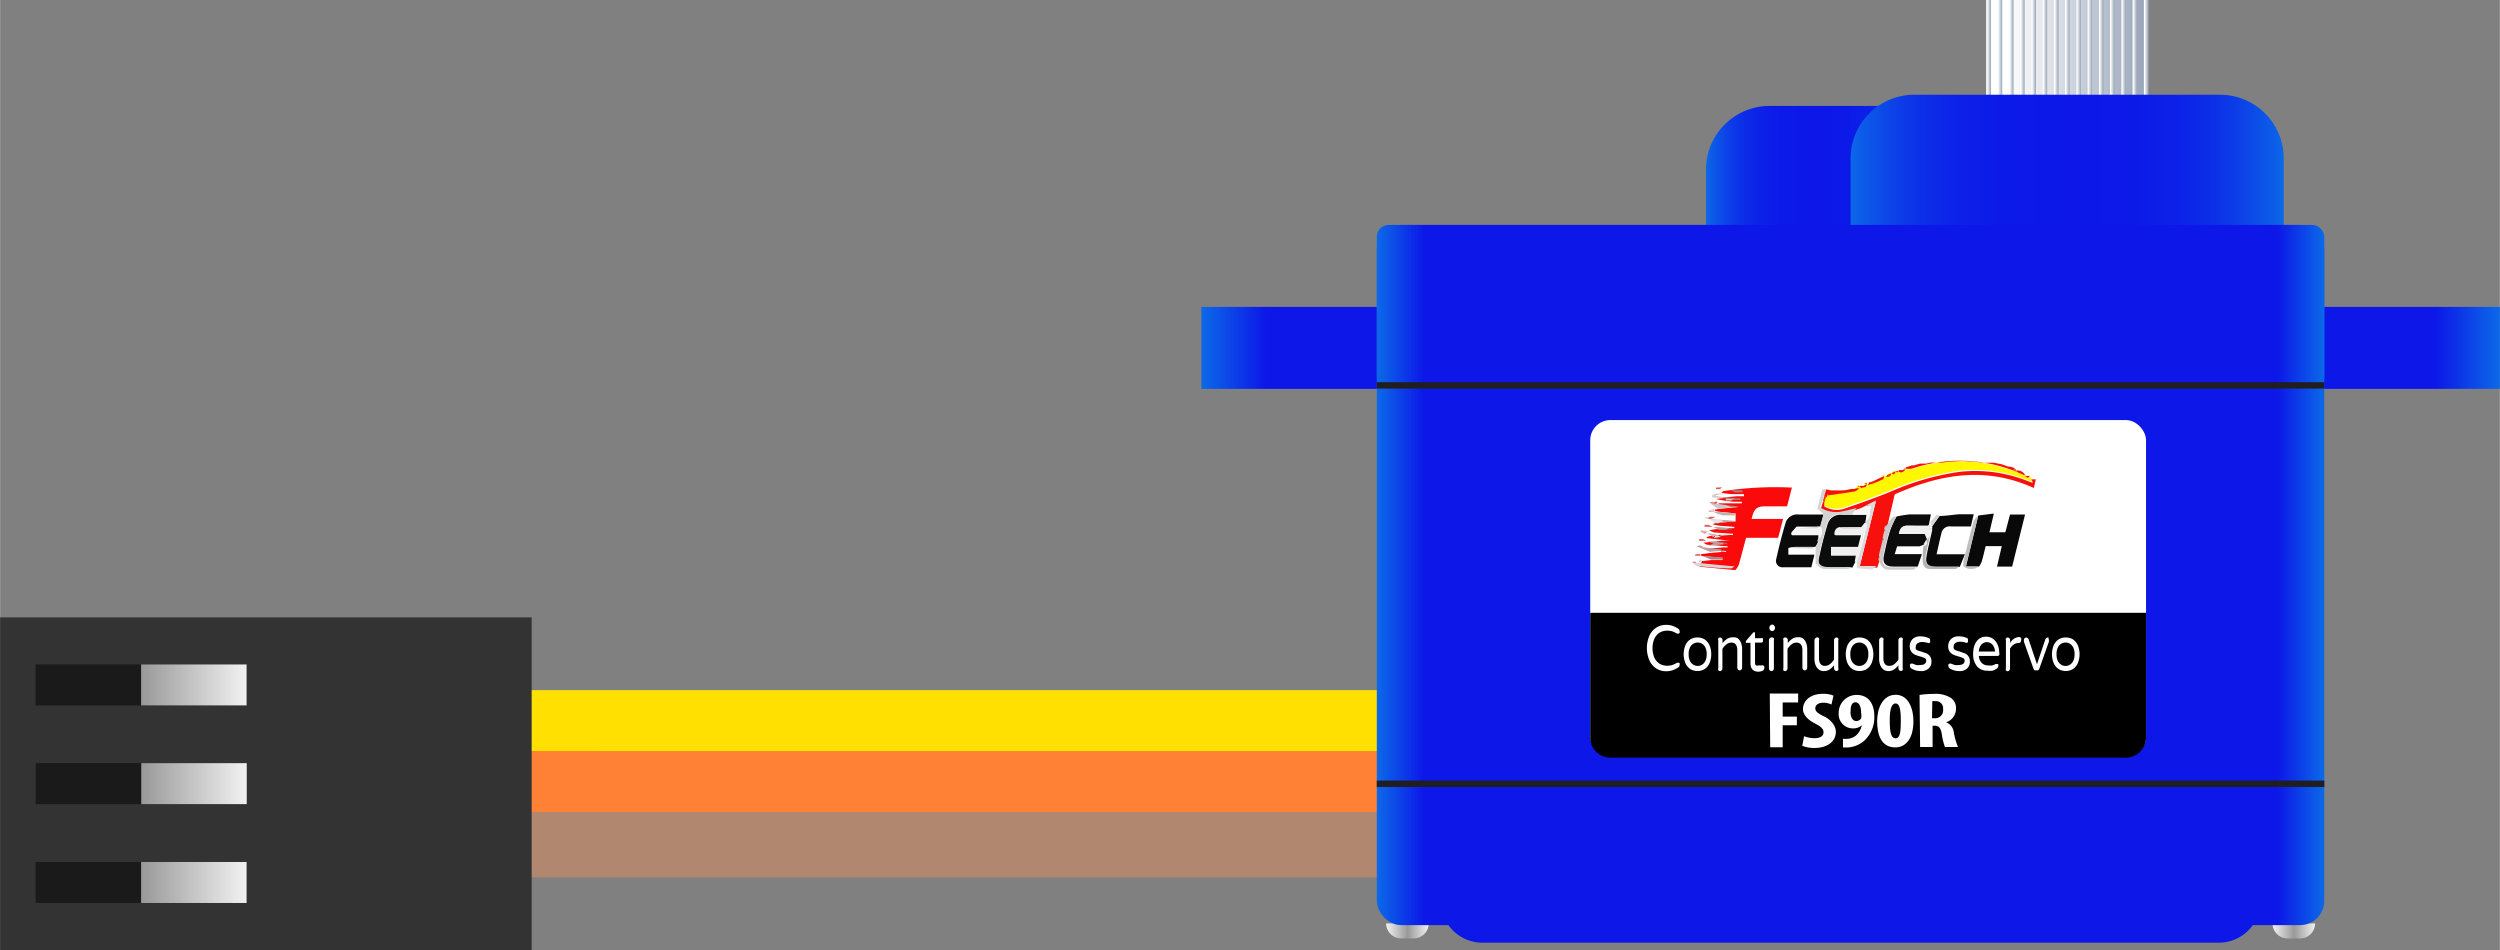 <?xml version="1.0" ?><svg height="23.63mm" viewBox="0 0 176.26 66.99" width="62.18mm" xmlns="http://www.w3.org/2000/svg" xmlns:xlink="http://www.w3.org/1999/xlink">
  <rect x="0" y="0" width="176.26" height="66.99" fill="#808080" stroke="none"/>
  <defs>
    <linearGradient gradientTransform="matrix(1, 0, 0, -1, -343.15, 339.97)" gradientUnits="userSpaceOnUse" id="linear-gradient" x1="356.82" x2="356.82" y1="281.46" y2="274.02">
      <stop offset="0" stop-color="#999"/>
      <stop offset="1" stop-color="#f2f2f2"/>
    </linearGradient>
    <linearGradient gradientTransform="matrix(1, 0, 0, -1, -350.12, 333)" id="linear-gradient-2" x1="363.78" x2="363.78" xlink:href="#linear-gradient" y1="281.46" y2="274.02"/>
    <linearGradient gradientTransform="matrix(1, 0, 0, -1, -357.09, 326.04)" id="linear-gradient-3" x1="370.75" x2="370.75" xlink:href="#linear-gradient" y1="281.46" y2="274.02"/>
    <linearGradient data-name="Neutral 19" gradientTransform="matrix(1, 0, 0, -1, -225.71, 9.44)" gradientUnits="userSpaceOnUse" id="Neutral_19" x1="365.77" x2="377.19" y1="4.72" y2="4.72">
      <stop offset="0" stop-color="#97a4b7"/>
      <stop offset="0.88" stop-color="#fff"/>
    </linearGradient>
    <linearGradient gradientTransform="matrix(1, 0, 0, -1, -214.62, 9.44)" id="Neutral_19-2" x1="365.77" x2="366.09" xlink:href="#Neutral_19" y1="4.72" y2="4.72"/>
    <linearGradient gradientTransform="matrix(1, 0, 0, -1, -216.2, 9.44)" id="Neutral_19-3" x1="366.56" x2="366.88" xlink:href="#Neutral_19" y1="4.72" y2="4.72"/>
    <linearGradient gradientTransform="matrix(1, 0, 0, -1, -217.79, 9.44)" id="Neutral_19-4" x1="367.36" x2="367.68" xlink:href="#Neutral_19" y1="4.72" y2="4.72"/>
    <linearGradient gradientTransform="matrix(1, 0, 0, -1, -219.37, 9.44)" id="Neutral_19-5" x1="368.15" x2="368.47" xlink:href="#Neutral_19" y1="4.72" y2="4.72"/>
    <linearGradient gradientTransform="matrix(1, 0, 0, -1, -220.96, 9.44)" id="Neutral_19-6" x1="368.94" x2="369.26" xlink:href="#Neutral_19" y1="4.72" y2="4.72"/>
    <linearGradient gradientTransform="matrix(1, 0, 0, -1, -222.54, 9.44)" id="Neutral_19-7" x1="369.73" x2="370.05" xlink:href="#Neutral_19" y1="4.72" y2="4.72"/>
    <linearGradient gradientTransform="matrix(1, 0, 0, -1, -224.13, 9.44)" id="Neutral_19-8" x1="370.53" x2="370.85" xlink:href="#Neutral_19" y1="4.72" y2="4.72"/>
    <linearGradient id="Neutral_19-9" x1="371.32" x2="371.64" xlink:href="#Neutral_19" y1="4.72" y2="4.72"/>
    <linearGradient gradientTransform="matrix(1, 0, 0, -1, -227.3, 9.44)" id="Neutral_19-10" x1="372.11" x2="372.43" xlink:href="#Neutral_19" y1="4.72" y2="4.72"/>
    <linearGradient gradientTransform="matrix(1, 0, 0, -1, -228.88, 9.44)" id="Neutral_19-11" x1="372.9" x2="373.22" xlink:href="#Neutral_19" y1="4.72" y2="4.72"/>
    <linearGradient gradientTransform="matrix(1, 0, 0, -1, -230.47, 9.44)" id="Neutral_19-12" x1="373.7" x2="374.02" xlink:href="#Neutral_19" y1="4.72" y2="4.72"/>
    <linearGradient gradientTransform="matrix(1, 0, 0, -1, -232.05, 9.44)" id="Neutral_19-13" x1="374.49" x2="374.81" xlink:href="#Neutral_19" y1="4.72" y2="4.72"/>
    <linearGradient gradientTransform="matrix(1, 0, 0, -1, -233.64, 9.44)" id="Neutral_19-14" x1="375.28" x2="375.6" xlink:href="#Neutral_19" y1="4.72" y2="4.72"/>
    <linearGradient gradientTransform="matrix(1, 0, 0, -1, -235.22, 9.44)" id="Neutral_19-15" x1="376.07" x2="376.4" xlink:href="#Neutral_19" y1="4.72" y2="4.72"/>
    <linearGradient gradientTransform="matrix(1, 0, 0, -1, -236.81, 9.44)" id="Neutral_19-16" x1="376.87" x2="377.19" xlink:href="#Neutral_19" y1="4.72" y2="4.72"/>
    <linearGradient gradientTransform="matrix(1, 0, 0, -1, -193.74, 131.28)" gradientUnits="userSpaceOnUse" id="linear-gradient-4" x1="353.98" x2="357" y1="65.64" y2="65.64">
      <stop offset="0" stop-color="#f2f2f2"/>
      <stop offset="0.5" stop-color="#999"/>
      <stop offset="1" stop-color="#f2f2f2"/>
    </linearGradient>
    <linearGradient gradientTransform="matrix(1, 0, 0, -1, -318.75, 131.28)" id="linear-gradient-5" x1="416.49" x2="419.51" xlink:href="#linear-gradient-4" y1="65.64" y2="65.64"/>
    <linearGradient gradientTransform="matrix(1, 0, 0, -1, -256.29, 49.05)" gradientUnits="userSpaceOnUse" id="linear-gradient-6" x1="340.99" x2="432.55" y1="24.52" y2="24.52">
      <stop offset="0" stop-color="#0c69e8"/>
      <stop offset="0.05" stop-color="#0c17e8"/>
      <stop offset="0.95" stop-color="#0c17e8"/>
      <stop offset="1" stop-color="#0c69e8"/>
    </linearGradient>
    <linearGradient gradientTransform="matrix(1, 0, 0, -1, -261.38, 25.36)" gradientUnits="userSpaceOnUse" id="linear-gradient-7" x1="381.67" x2="396.96" y1="12.68" y2="12.68">
      <stop offset="0" stop-color="#0c69e8"/>
      <stop offset="0.02" stop-color="#0c5ee8"/>
      <stop offset="0.09" stop-color="#0c44e8"/>
      <stop offset="0.16" stop-color="#0c30e8"/>
      <stop offset="0.24" stop-color="#0c22e8"/>
      <stop offset="0.34" stop-color="#0c1ae8"/>
      <stop offset="0.5" stop-color="#0c17e8"/>
      <stop offset="0.66" stop-color="#0c1ae8"/>
      <stop offset="0.76" stop-color="#0c22e8"/>
      <stop offset="0.84" stop-color="#0c30e8"/>
      <stop offset="0.91" stop-color="#0c44e8"/>
      <stop offset="0.98" stop-color="#0c5ee8"/>
      <stop offset="1" stop-color="#0c69e8"/>
    </linearGradient>
    <linearGradient gradientTransform="matrix(1, 0, 0, -1, -225.71, 24.57)" id="linear-gradient-8" x1="356.19" x2="386.77" xlink:href="#linear-gradient-7" y1="12.29" y2="12.29"/>
    <linearGradient gradientTransform="matrix(1, 0, 0, -1, -256.29, 81.08)" id="linear-gradient-9" x1="353.36" x2="420.17" xlink:href="#linear-gradient-6" y1="40.54" y2="40.54"/>
    <linearGradient gradientTransform="matrix(1, 0, 0, -1, -256.29, 43.27)" id="linear-gradient-10" x1="353.36" x2="420.17" xlink:href="#linear-gradient-6" y1="21.63" y2="21.63"/>
  </defs>
  <title>Continuous Rotation Micro Servo - FS90R</title>
  <g data-name="Layer 1" id="Layer_1">
    <g data-name="Layer 4" id="Layer_4">
      <g>
        <g>
          <g data-name="&lt;Group&gt;" id="_Group_">
            <polyline data-name="&lt;Path&gt;" id="_Path_" points="23.05 52.96 122.38 53.26 122.38 48.66 23.05 48.66" style="fill: #ffe000"/>
          </g>
          <g data-name="&lt;Group&gt;" id="_Group_2">
            <polyline data-name="&lt;Path&gt;" id="_Path_2" points="23.05 57.25 126.68 57.56 126.68 52.96 23.05 52.96" style="fill: #ff8135"/>
          </g>
          <g data-name="&lt;Group&gt;" id="_Group_3">
            <polyline data-name="&lt;Path&gt;" id="_Path_3" points="23.05 61.86 130.98 61.86 130.98 57.25 23.05 57.25" style="fill: #b2876f"/>
          </g>
        </g>
        <g>
          <rect data-name="&lt;Rectangle&gt;" height="37.48" id="_Rectangle_" style="fill: #333" transform="translate(-36.52 74) rotate(-90)" width="23.47" x="7" y="36.52"/>
          <g data-name="&lt;Group&gt;" id="_Group_4">
            <rect data-name="&lt;Rectangle&gt;" height="14.88" id="_Rectangle_2" style="fill: #1a1a1a" transform="translate(-52.28 72.17) rotate(-90)" width="2.89" x="8.5" y="54.78"/>
            <rect data-name="&lt;Rectangle&gt;" height="7.44" id="_Rectangle_3" style="fill: url(#linear-gradient)" transform="translate(-48.56 75.89) rotate(-90)" width="2.89" x="12.22" y="58.5"/>
            <rect data-name="&lt;Rectangle&gt;" height="14.88" id="_Rectangle_4" style="fill: #1a1a1a" transform="translate(-45.31 65.2) rotate(-90)" width="2.89" x="8.5" y="47.82"/>
            <rect data-name="&lt;Rectangle&gt;" height="7.44" id="_Rectangle_5" style="fill: url(#linear-gradient-2)" transform="translate(-41.59 68.92) rotate(-90)" width="2.89" x="12.22" y="51.54"/>
            <rect data-name="&lt;Rectangle&gt;" height="14.88" id="_Rectangle_6" style="fill: #1a1a1a" transform="translate(-38.35 58.24) rotate(-90)" width="2.89" x="8.5" y="40.85"/>
            <rect data-name="&lt;Rectangle&gt;" height="7.44" id="_Rectangle_7" style="fill: url(#linear-gradient-3)" transform="translate(-34.63 61.96) rotate(-90)" width="2.89" x="12.22" y="44.57"/>
          </g>
        </g>
      </g>
    </g>
    <g id="Connectors">
      <rect data-cir-type="female" heigHHht="2.89" id="circuitoCon_Sig" style="fill: none" width="2.89" y="46.85"/>
      <rect data-cir-color="red" data-cir-type="female" height="2.89" id="circuitoCon_Vin" style="fill: none" width="2.89" y="53.81"/>
      <rect data-cir-color="black" data-cir-type="female" height="2.89" id="circuitoCon_0" style="fill: none" width="2.89" y="60.78"/>
    </g>
    <g data-name="&lt;Group&gt;" id="_Group_5">
      <rect data-name="&lt;Rectangle&gt;" height="9.44" id="_Rectangle_8" style="fill: url(#Neutral_19)" transform="translate(291.53 9.44) rotate(-180)" width="11.42" x="140.06"/>
      <rect data-name="&lt;Rectangle&gt;" height="9.44" id="_Rectangle_9" style="fill: url(#Neutral_19-2)" transform="translate(302.63 9.44) rotate(-180)" width="0.32" x="151.15"/>
      <rect data-name="&lt;Rectangle&gt;" height="9.44" id="_Rectangle_10" style="fill: url(#Neutral_19-3)" transform="translate(301.04 9.44) rotate(-180)" width="0.32" x="150.36"/>
      <rect data-name="&lt;Rectangle&gt;" height="9.44" id="_Rectangle_11" style="fill: url(#Neutral_19-4)" transform="translate(299.46 9.44) rotate(-180)" width="0.32" x="149.57"/>
      <rect data-name="&lt;Rectangle&gt;" height="9.44" id="_Rectangle_12" style="fill: url(#Neutral_19-5)" transform="translate(297.87 9.44) rotate(-180)" width="0.32" x="148.78"/>
      <rect data-name="&lt;Rectangle&gt;" height="9.44" id="_Rectangle_13" style="fill: url(#Neutral_19-6)" transform="translate(296.29 9.44) rotate(-180)" width="0.32" x="147.98"/>
      <rect data-name="&lt;Rectangle&gt;" height="9.44" id="_Rectangle_14" style="fill: url(#Neutral_19-7)" transform="translate(294.7 9.44) rotate(-180)" width="0.32" x="147.19"/>
      <rect data-name="&lt;Rectangle&gt;" height="9.44" id="_Rectangle_15" style="fill: url(#Neutral_19-8)" transform="translate(293.12 9.44) rotate(-180)" width="0.32" x="146.4"/>
      <rect data-name="&lt;Rectangle&gt;" height="9.44" id="_Rectangle_16" style="fill: url(#Neutral_19-9)" transform="translate(291.53 9.44) rotate(-180)" width="0.32" x="145.61"/>
      <rect data-name="&lt;Rectangle&gt;" height="9.44" id="_Rectangle_17" style="fill: url(#Neutral_19-10)" transform="translate(289.95 9.44) rotate(-180)" width="0.32" x="144.81"/>
      <rect data-name="&lt;Rectangle&gt;" height="9.44" id="_Rectangle_18" style="fill: url(#Neutral_19-11)" transform="translate(288.36 9.44) rotate(-180)" width="0.32" x="144.02"/>
      <rect data-name="&lt;Rectangle&gt;" height="9.44" id="_Rectangle_19" style="fill: url(#Neutral_19-12)" transform="translate(286.78 9.44) rotate(-180)" width="0.32" x="143.23"/>
      <rect data-name="&lt;Rectangle&gt;" height="9.44" id="_Rectangle_20" style="fill: url(#Neutral_19-13)" transform="translate(285.19 9.44) rotate(-180)" width="0.32" x="142.44"/>
      <rect data-name="&lt;Rectangle&gt;" height="9.44" id="_Rectangle_21" style="fill: url(#Neutral_19-14)" transform="translate(283.61 9.44) rotate(-180)" width="0.32" x="141.64"/>
      <rect data-name="&lt;Rectangle&gt;" height="9.44" id="_Rectangle_22" style="fill: url(#Neutral_19-15)" transform="translate(282.02 9.44) rotate(-180)" width="0.32" x="140.85"/>
      <rect data-name="&lt;Rectangle&gt;" height="9.44" id="_Rectangle_23" style="fill: url(#Neutral_19-16)" transform="translate(280.44 9.44) rotate(-180)" width="0.32" x="140.06"/>
    </g>
    <path d="M161.3,65.11h.91a1.06,1.06,0,0,1,1.06,1.06v0a0,0,0,0,1,0,0h-3a0,0,0,0,1,0,0v0A1.06,1.06,0,0,1,161.3,65.11Z" data-name="&lt;Rectangle&gt;" id="_Rectangle_24" style="fill: url(#linear-gradient-4)" transform="translate(323.5 131.28) rotate(-180)"/>
    <path d="M98.79,65.11h.91a1.06,1.06,0,0,1,1.06,1.06v0a0,0,0,0,1,0,0h-3a0,0,0,0,1,0,0v0a1.06,1.06,0,0,1,1.06-1.06Z" data-name="&lt;Rectangle&gt;" id="_Rectangle_25" style="fill: url(#linear-gradient-5)" transform="translate(198.49 131.28) rotate(180)"/>
    <g>
      <path d="M104.52,63.52h51.92a2.94,2.94,0,0,1,2.94,2.94v0a0,0,0,0,1,0,0H101.58a0,0,0,0,1,0,0v0A2.94,2.94,0,0,1,104.52,63.52Z" data-name="&lt;Rectangle&gt;" id="_Rectangle_26" style="fill: #0c17e8" transform="translate(260.96 129.99) rotate(-180)"/>
      <rect data-name="&lt;Rectangle&gt;" height="5.78" id="_Rectangle_27" style="fill: url(#linear-gradient-6)" transform="translate(260.96 49.05) rotate(-180)" width="91.56" x="84.7" y="21.63"/>
      <path d="M120.29,7.47h15.29a0,0,0,0,1,0,0V13.4a4.49,4.49,0,0,1-4.49,4.49h-10.8a0,0,0,0,1,0,0V7.47A0,0,0,0,1,120.29,7.47Z" data-name="&lt;Rectangle&gt;" id="_Rectangle_28" style="fill: url(#linear-gradient-7)" transform="translate(255.86 25.36) rotate(-180)"/>
      <path d="M130.48,6.68h30.57a0,0,0,0,1,0,0V13.4a4.49,4.49,0,0,1-4.49,4.49H135a4.49,4.49,0,0,1-4.49-4.49V6.68a0,0,0,0,1,0,0Z" data-name="&lt;Rectangle&gt;" id="_Rectangle_29" style="fill: url(#linear-gradient-8)" transform="translate(291.53 24.57) rotate(-180)"/>
      <rect data-name="&lt;Rectangle&gt;" height="49.37" id="_Rectangle_30" rx="1.71" ry="1.71" style="fill: url(#linear-gradient-9)" transform="translate(260.96 81.08) rotate(-180)" width="66.81" x="97.08" y="15.85"/>
      <rect data-name="&lt;Rectangle&gt;" height="11.56" id="_Rectangle_31" rx="0.83" ry="0.83" style="fill: url(#linear-gradient-10)" transform="translate(260.96 43.27) rotate(-180)" width="66.81" x="97.08" y="15.85"/>
    </g>
    <rect data-name="&lt;Rectangle&gt;" height="0.45" id="_Rectangle_32" style="fill: #201e20" transform="translate(260.96 110.52) rotate(-180)" width="66.81" x="97.08" y="55.03"/>
    <rect data-name="&lt;Rectangle&gt;" height="0.45" id="_Rectangle_33" style="fill: #201e20" transform="translate(260.96 54.35) rotate(-180)" width="66.81" x="97.08" y="26.95"/>
    <path d="M100.82,60.84" data-name="&lt;Path&gt;" id="_Path_4" style="fill: none;stroke: #c69c6d;stroke-miterlimit: 10;stroke-width: 15px"/>
  </g>
  <g data-name="Layer 5" id="Layer_5">
    <rect height="23.75" rx="1.42" ry="1.42" style="fill: #fff" width="39.19" x="112.12" y="29.62"/>
    <path d="M151.31,43.21V52a1.42,1.42,0,0,1-1.42,1.42H113.54A1.42,1.42,0,0,1,112.12,52V43.21"/>
    <g>
      <path d="M120,39.55l.16,0,.48-.06h.8v-.15L120,39.2h-.06a.08.08,0,0,0,0-.06.26.26,0,0,1,0-.07l.64-.08.81-.07.31,0v-.06l-.31,0-1.48-.17a.1.1,0,0,1,0,0h0l.25,0,.24,0,1.1-.09.3,0v-.09h-.22l-1.19-.1-.05,0-.25-.14.72-.08h.16l.41-.06h0l.59,0v0l-1.64-.19v-.06l.18-.07.77-.09.48,0,.43,0,0-.09h-.18l-1.19-.09h0l-.32-.15.48-.08h.24l.64-.07h.42v-.09l-1.06-.08h0l-.47-.09.23-.13.55-.08h.84V36.2l-1.21-.12-.26-.07a.69.69,0,0,1,0-.07l.33-.06,1-.1h.32l.18,0v0l-.18,0-.72-.07-.71-.09.07-.13.23,0,.43,0,.21,0h.16l.59,0v-.11h-.58l-.65-.08-.59-.11.69-.12.78-.08.5,0v-.15h-.92l-.69-.08.15-.13a24.28,24.28,0,0,1,4.84-.25l-.34,1.32h-1.5c-.65,0-.84.17-1,.89h2.22l-.35,1.33h-2.26c-.18.65-.34,1.29-.52,1.92a1.5,1.5,0,0,1-.24.36l-2.72-.26a.18.18,0,0,0,0,0l.22,0Z" style="fill: #fa0a0a"/>
      <path d="M133.83,33.21h0c.23.19.38,0,.53-.13h0a2.07,2.07,0,0,0,.41,0,10.6,10.6,0,0,1,7.15.12l.09,0h.08l.16.1.53.22h0c.1.11.19.26.33,0l.07.2.12.22c-.05,0-.08,0-.1,0l-.3-.11a10,10,0,0,0-4.85-.63,18.71,18.71,0,0,0-4.84,1.41c-1.07.43-2.16.82-3.25,1.19a1.67,1.67,0,0,1-1.38-.18l0-.29.13-.44.11-.25,0,.11c.63-.09,1.26-.17,1.89-.28.11,0,.21-.15.31-.22l0-.08h0l.12.16c.13-.1.42,0,.38-.29v0l.16-.07h0l-.09.21.34-.12.17-.08c.19-.08.38-.15.56-.25s0-.14.06-.21l.2-.11h0l-.08.19.26-.07.09-.21h0c.07,0,.18.1.19.09a1.09,1.09,0,0,0,.13-.24h0l.11.11Z" style="fill: #fef700"/>
      <path d="M128.62,35.41l0,.29a1.67,1.67,0,0,0,1.38.18c1.09-.37,2.18-.76,3.25-1.19a18.71,18.71,0,0,1,4.84-1.41,10,10,0,0,1,4.85.63l.3.11s0,0,.1,0l-.12-.22.32,0-.14.61c-3.36-1.53-6.58-1-9.81.45l-.5,2.15-.07.27a0,0,0,0,0,0,.05l-.14.59a.05.05,0,0,0,0,.06l-.3,1.22a.07.07,0,0,0,0,.07l-.06.26-.16.49H131.1l1.15-4.62-.63.3-.46.18-.18.06a0,0,0,0,0-.05,0c-.37.09-.75.19-1.12.26a2.06,2.06,0,0,1-1.44-.3l.17-.53Z" style="fill: #f8110c"/>
      <path d="M139.48,36.35l1.1-.14-.31,1.32h1.12l.33-1.25h1.06l-.91,3.67h-1.07l.34-1.44H140c-.09.36-.17.74-.28,1.1a1.82,1.82,0,0,1-.2.36l-.92,0,.1-.42Z" style="fill: #090909"/>
      <path d="M128,38.56l-.15,0c-.43,0-.86,0-1.29,0a3,3,0,0,0-.47.08l0,.47h1.84l-.22.89c-.67,0-1.33,0-2,0a.45.45,0,0,1-.48-.56c.2-.89.42-1.78.69-2.65a.86.86,0,0,1,.91-.51h1.75l-.23.85-.16,0-1.52,0-.37.42.08.1h1.86l0,.27-.06.21,0,.15Z" style="fill: #0a0a0a"/>
      <path d="M130.82,39.61l-.22.41c-.58,0-1.17,0-1.75,0s-.7-.24-.6-.68c.17-.8.37-1.6.61-2.38a.93.93,0,0,1,1-.66l.75,0h1l-.08.48,0,.08-.28.34h-1.44c-.31,0-.4.24-.42.54h1.89l-.22.86H129.1v.58h1.79Z" style="fill: #0b0c0c"/>
      <path d="M133.72,36.42a8.1,8.1,0,0,1,.92-.15c.48,0,1,0,1.5,0L136,37l-.06.06h-1.43c-.37,0-.55.19-.6.58h1.82l.16.37v0h0l-.23.39v0l-.31.12h-1.59l-.17.55h1.92l-.3.88h-1.71c-.58,0-.79-.24-.67-.8s.26-1.2.45-1.78A6.7,6.7,0,0,1,133.72,36.42Z" style="fill: #0c0c0c"/>
      <path d="M136.75,36.38c.47,0,.94-.09,1.41-.12.3,0,.61,0,1,0l-.2.86c-.49,0-.95,0-1.41,0a.59.59,0,0,0-.67.49c-.12.46-.21.92-.34,1.47h2l-.36.89-1.66,0c-.61,0-.79-.2-.68-.8s.2-.92.3-1.38l.09-.39,0-.15a.06.06,0,0,0,0-.07h0a.14.14,0,0,0,0-.07Z" style="fill: #0a0a0a"/>
      <path d="M131.23,37.16l.28-.34,0,.08.08.07c-.12.5-.22,1-.35,1.49s-.24.77-.36,1.15h-.11l.08-.47H129.1v-.58H131l.22-.86h-1.89c0-.3.11-.5.42-.54,0,0,.09.12.13.12h1.18S131.19,37.2,131.23,37.16Z" style="fill: #f0f0f0"/>
      <path d="M130.59,36.26l-.75,0a.93.93,0,0,0-1,.66c-.24.78-.44,1.58-.61,2.38-.09.44.13.66.6.68s1.17,0,1.75,0a1,1,0,0,1-.32.14c-.49,0-1,0-1.47,0a.81.81,0,0,1-.78-.42c0-.24,0-.55,0-.85a2.12,2.12,0,0,0,0-.34l.14-.19.06-.09-.08-.07.06-.21a.62.62,0,0,0,.15-.86l.23-.85-.34-.31-.1,0c.11-.45.21-.91.34-1.36,0-.06.18-.08.27-.12l-.14.48-.09.32-.17.53a2.06,2.06,0,0,0,1.44.3c.38-.07.75-.17,1.12-.26Z" style="fill: #d4d3d3"/>
      <path d="M130.92,39.61c.12-.38.25-.76.36-1.15s.24-1,.35-1.49l-.08-.07,0-.08,0-.08c.38-.23.22-.64.36-1l-.27-.15.63-.3-1.15,4.62h1.17l-.3.25-1.06-.1Z" style="fill: #dcdada"/>
      <path d="M133.72,36.42a6.7,6.7,0,0,0-.49,1c-.19.58-.32,1.18-.45,1.78s.09.8.67.8h1.71c-.11.06-.21.17-.32.17-.55,0-1.09,0-1.64,0s-.59-.39-.76-.71l.06-.26,0,.11.05,0-.08-.15.3-1.22,0,.12.05,0-.08-.16.14-.59,0,.13.05,0-.08-.16.07-.27,0,.13C133.29,36.83,133.28,36.41,133.72,36.42Z" style="fill: #cdc8c8"/>
      <path d="M141.93,33.17a10.6,10.6,0,0,0-7.15-.12,2.07,2.07,0,0,1-.41,0l0-.1h0l.23-.07h0l.22-.07.09,0a.05.05,0,0,0,.06,0l.19-.06.22-.06.1,0,.13,0,.2,0,.3-.07.16,0,.24,0,.18,0,.2,0,.5-.06.79-.05h.26l.8.05.58.07.12,0,.18,0,.23,0,.17,0,.1,0,.31.07a.06.06,0,0,0,.06,0h0l.25.07.34.13.13,0a0,0,0,0,1,0,0l.19.05.17.08Z" style="fill: #f8110c"/>
      <path d="M139.48,36.35l-.76,3.16-.1.42.92,0a.89.89,0,0,1-1.11,0,1.65,1.65,0,0,1,0-.32c.24-1,.47-1.93.73-2.89A1.52,1.52,0,0,1,139.48,36.35Z" style="fill: #bebebe"/>
      <path d="M136.08,37.77c-.1.46-.22.92-.3,1.38s.07.8.68.8l1.66,0c-.08.06-.16.17-.24.17-.61,0-1.21,0-1.82,0-.38,0-.51-.29-.5-.63s0-.68.06-1v0c.25,0,.24-.2.23-.39h0v0Z" style="fill: #b5b5b5"/>
      <path d="M119.58,39.68l2.72.26c-.09.05-.19.15-.28.14-.79,0-1.57-.1-2.36-.17-.11,0-.21-.15-.32-.23Z" style="fill: #dad5d5"/>
      <path d="M128.61,35l.14-.48h.09v0l.24.06h.65l.29,0,.26-.05.23-.05.1,0,.12,0,.19-.05h.17c-.1.08-.2.2-.31.22-.63.11-1.26.19-1.89.28l0-.11-.11.25Z" style="fill: #f8110c"/>
      <path d="M121,35.52l.71.09.4.16-1,.1-.49-.34.1,0Z" style="fill: #cdc8c8"/>
      <path d="M120.46,37.47l-.18.07h-.18v.05h.19l1.64.19v0l-.59,0c-.18-.1-.37-.21-.5.07h-.08l-.14-.1-.26-.13-.45-.09v-.14Z" style="fill: #ccb5b5"/>
      <path d="M126.12,38.65a3,3,0,0,1,.47-.08c.43,0,.86,0,1.29,0,0,0-.06.12-.09.11Z" style="fill: #d4d3d3"/>
      <path d="M119.89,38.57h0a.1.1,0,0,0,0,0l1.48.17v.1l-.81.07-.95-.4.32-.07Zm1,.3v0l-.18,0v0Z" style="fill: #b99f9f"/>
      <path d="M121.11,36.08l1.21.12v.14h-.84l-.36-.1a3,3,0,0,1-.29-.14Z" style="fill: #c2b0b0"/>
      <path d="M133.71,38.56h0Z" style="fill: #b08484"/>
      <path d="M121.48,38.39l-1.1.09.46-.14-.47-.18,1.19.1Z" style="fill: #b99f9f"/>
      <path d="M120,39.2l1.46.11v.15h-.79Z" style="fill: #b08484"/>
      <path d="M121.59,34.82l-.69.12.59.11v.09l-.77-.07v-.15C121,34.73,121.29,34.83,121.59,34.82Z" style="fill: #dbcccc"/>
      <path d="M136.75,36.38l-.51.7c-.23-.21-.06-.4.08-.51S136.48,36.14,136.75,36.38Z" style="fill: #dad5d5"/>
      <path d="M120.76,37.14l1.19.09-.23.13-.48,0Z" style="fill: #b99f9f"/>
      <path d="M121.17,36.89h-.24l-.48-.32h.17l.56.06h0l.38.1Z" style="fill: #e5e4e4"/>
      <path d="M121.94,34.57h.92v.15l-.5,0Z" style="fill: #b07b7b"/>
      <path d="M132.83,33.58c0,.07,0,.18-.06.21s-.37.17-.56.25l-.12-.12.44-.21.13-.06Z" style="fill: #f8110c"/>
      <path d="M142.79,33.53l-.53-.22-.14-.12A.57.57,0,0,1,142.79,33.53Z" style="fill: #f8110c"/>
      <path d="M120.45,37l.32.15h-.59V37Z" style="fill: #da6868"/>
      <path d="M134.36,33.09c-.14.17-.29.32-.53.13l.07-.07.12,0,.11,0Z" style="fill: #f8110c"/>
      <path d="M139.23,32.34l-.8-.05Z" style="fill: #f92314"/>
      <path d="M121.41,34.36l-.15.13-.27,0v-.11Z" style="fill: #e55252"/>
      <path d="M131.61,34.13c0,.31-.26.19-.38.29l-.12-.16a.06.06,0,0,1,.06,0l.14,0,.1,0Z" style="fill: #f8110c"/>
      <path d="M122,35.29l-.21,0-.11,0v-.14l.49,0h0v.09h0Z" style="fill: #dbcccc"/>
      <path d="M121.11,36.08l-.27,0-.36,0V36l.14,0,.24.06Z" style="fill: #d28e8e"/>
      <path d="M120.05,38l.25.14h-.5V38Z" style="fill: #da6868"/>
      <path d="M138.18,32.29l-.79.05Z" style="fill: #f92314"/>
      <path d="M120.62,36.58h-.17l-.06,0,.16-.14h.39l-.23.13Z" style="fill: #e55252"/>
      <path d="M133.67,33.22a1.09,1.09,0,0,1-.13.24s-.13-.06-.19-.09Z" style="fill: #f92314"/>
      <path d="M122.13,35.13l-.49,0h-.15v-.09Z" style="fill: #b99f9f"/>
      <path d="M120.78,35.52l-.1,0-.12-.07V35.4l.36,0Z" style="fill: #d28e8e"/>
      <path d="M119.89,39.13a.08.08,0,0,1,0,.06h-.38v-.07l.14-.06Z" style="fill: #da6868"/>
      <path d="M120.54,36.43l-.16.14-.14,0v-.09Z" style="fill: #dbcccc"/>
      <path d="M120.36,37.71l.26.13Z" style="fill: #e5e4e4"/>
      <path d="M120.62,39.47l-.48.06Z" style="fill: #b08484"/>
      <path d="M132.1,33.91l.12.12-.17.08-.25-.09h0Z" style="fill: #f92314"/>
      <path d="M121.64,35.29l.11,0-.43,0Z" style="fill: #d28e8e"/>
      <path d="M120.78,35.52l.16-.14h.15l-.07.13Z" style="fill: #fe3838"/>
      <path d="M130,34.55l-.29,0Z" style="fill: #f92314"/>
      <path d="M133.35,33.38l-.09.21-.18-.11h0Z" style="fill: #f92314"/>
      <path d="M136.1,32.52l-.3.07Z" style="fill: #f92314"/>
      <path d="M120.85,36l-.24-.06h.23A.69.69,0,0,0,120.85,36Z" style="fill: #fe3838"/>
      <path d="M135.38,32.68l-.22.06Z" style="fill: #f92314"/>
      <path d="M119.89,38.57v-.06l.24,0Z" style="fill: #e55252"/>
      <path d="M129.08,34.57l-.24-.06Z" style="fill: #f92314"/>
      <path d="M130.51,34.44l-.23.05Z" style="fill: #f92314"/>
      <path d="M134.82,32.84l-.22.07Z" style="fill: #f92314"/>
      <path d="M136.5,32.45l-.24,0Z" style="fill: #f92314"/>
      <path d="M119.89,39.13l-.24-.06h.24A.26.26,0,0,0,119.89,39.13Z" style="fill: #fe3838"/>
      <path d="M119.8,39.6l-.22,0,0,0v0h.24Z" style="fill: #d28e8e"/>
      <path d="M143.11,33.56c-.14.23-.23.07-.33,0Z" style="fill: #f8110c"/>
      <path d="M119.58,39.68h-.24a.31.31,0,0,0,0-.07l.08,0h.15l0,0A.18.18,0,0,1,119.58,39.68Z" style="fill: #da6868"/>
      <path d="M136.88,32.4l-.2,0Z" style="fill: #f92314"/>
      <path d="M141.93,33.17l.16-.11.06.09-.13.06Z" style="fill: #f92314"/>
      <path d="M134.36,33.09l-.23,0,.22-.08,0,.1Z" style="fill: #f92314"/>
      <path d="M134.59,32.91l-.23.07Z" style="fill: #f92314"/>
      <path d="M140.34,32.5l-.23,0Z" style="fill: #f92314"/>
      <path d="M141.23,32.74l-.25-.07Z" style="fill: #f92314"/>
      <path d="M130.73,34.39l-.12,0Z" style="fill: #f92314"/>
      <path d="M131.09,34.34h-.17l.2-.08Z" style="fill: #f92314"/>
      <path d="M131.3,34.21l-.14,0Z" style="fill: #f92314"/>
      <path d="M131.61,34.13l-.2,0,.19-.08Z" style="fill: #f92314"/>
      <path d="M142.11,33.19l.14.12-.16-.1Z" style="fill: #f92314"/>
      <path d="M134,33.1l-.12,0Z" style="fill: #f92314"/>
      <path d="M136.22,37.15h0l-.31,0L136,37Z" style="fill: #dad5d5"/>
      <path d="M141.92,33l-.19-.05Z" style="fill: #f92314"/>
      <path d="M135.61,32.63l-.13,0Z" style="fill: #f92314"/>
      <path d="M139.93,32.42l-.12,0Z" style="fill: #f92314"/>
      <path d="M132.67,33.64l-.13.06Z" style="fill: #f92314"/>
      <path d="M119.56,39.58h-.15l.16,0Z" style="fill: #dad5d5"/>
      <path d="M119.8,39.6v-.06H120Z" style="fill: #e55252"/>
      <path d="M128.84,34.49h0Z" style="fill: #d4d3d3"/>
      <path d="M135,32.8a.05.05,0,0,1-.06,0l0,0Z" style="fill: #f92314"/>
      <path d="M142,33.21l.13-.06,0,.07Z" style="fill: #f8110c"/>
      <path d="M133.83,33.21l-.06.12-.11-.11Z" style="fill: #f8110c"/>
      <path d="M141,32.66a.06.06,0,0,1-.06,0h0Z" style="fill: #f92314"/>
      <path d="M119.33,39.61a.31.31,0,0,1,0,.07l-.06,0Z" style="fill: #dad5d5"/>
      <path d="M140.61,32.57l-.1,0Z" style="fill: #f92314"/>
      <path d="M141.7,32.9l-.13,0Z" style="fill: #f92314"/>
      <path d="M121.55,36.74l-.38-.1,1.06.08v.09h-.42Z" style="fill: #b99f9f"/>
      <path d="M122.36,35.14h.35v.11l-.59,0v-.06h0Z" style="fill: #b07b7b"/>
      <path d="M122.13,35.78l-.4-.16.72.07v.08Z" style="fill: #b08484"/>
      <path d="M121.55,36.74l.25.08-.64.07Z" style="fill: #ccb5b5"/>
      <path d="M121.72,37.36l.23-.13h.18l0,.09Z" style="fill: #b56161"/>
      <path d="M120.62,36.58l.08,0,.47.09Z" style="fill: #b99f9f"/>
      <path d="M120.84,37.93c.13-.28.32-.17.5-.07h0l-.41.06Z" style="fill: #e5e4e4"/>
      <path d="M121.48,38.39l.07-.12h.22v.09Z" style="fill: #b56161"/>
      <path d="M120.93,37.92l.41-.06Z" style="fill: #ccb5b5"/>
      <path d="M121.34,38.9v-.1l.31,0v.06Z" style="fill: #b56161"/>
      <path d="M122.36,35.14l-.23.08v-.09Z" style="fill: #bebebe"/>
      <path d="M120.29,37.6h-.19v-.05h.18Z" style="fill: #fe3838"/>
      <path d="M122.44,35.77v-.08l.18,0v0Z" style="fill: #b56161"/>
      <path d="M122.13,35.22v.06H122Z" style="fill: #bebebe"/>
      <path d="M128.61,35h.14l-.13.44-.09-.12Z" style="fill: #f92314"/>
      <path d="M131.79,34l.25.09-.34.12Z" style="fill: #f8110c"/>
      <path d="M133.07,33.47l.18.11-.26.07Z" style="fill: #f8110c"/>
      <path d="M131.63,35.62l.27.15c-.14.33,0,.74-.36,1l.08-.48h-1l.33-.39a0,0,0,0,1,.05,0l.18-.06Z" style="fill: #f7f7f7"/>
      <path d="M132.51,39.13l.08.15-.05,0,0-.11A.07.07,0,0,1,132.51,39.13Z" style="fill: #f7f7f7"/>
      <path d="M133,37.21l.08.16-.05,0,0-.13A0,0,0,0,1,133,37.21Z" style="fill: #f0f0f0"/>
      <path d="M132.83,37.85l.08.16-.05,0,0-.12A.05.05,0,0,1,132.83,37.85Z" style="fill: #f0f0f0"/>
      <path d="M131.16,35.79l-.18.06Z" style="fill: #d4d3d3"/>
      <path d="M128.36,37.15a.62.62,0,0,1-.15.86l0-.27h-1.86l-.08-.1.37-.42,1.46,0s0-.06.06-.09Z" style="fill: #f7f7f7"/>
      <path d="M128.2,37.16s0,.09-.06.09l-1.46,0Z" style="fill: #d4d3d3"/>
      <path d="M128.15,38.22l.08.07-.06.09Z" style="fill: #fcfcfc"/>
      <path d="M131.23,37.16s-.08.13-.13.13h-1.18s-.09-.08-.13-.12Z" style="fill: #dcdada"/>
      <path d="M135.91,37.11l.31,0a.06.06,0,0,1,0,.07l-.23.06.19.09-.09.39-.23.3-.16-.37h-1.82c.06-.39.23-.58.6-.58Z" style="fill: #f0f0f0"/>
      <path d="M135.84,38c0,.18,0,.36-.23.39Z" style="fill: #e5e4e4"/>
      <path d="M136.17,37.38l-.19-.09.23-.06Z" style="fill: #dad5d5"/>
      <path d="M131.55,36.9l.08.07Z" style="fill: #f7f7f7"/>
      <path d="M120.86,38.87l-.18,0v0l.18,0Z" style="fill: #fcfcfc"/>
    </g>
    <g>
      <path d="M118.42,46.76a.18.18,0,0,1,0,.12.19.19,0,0,1-.08.17,1.85,1.85,0,0,1-.41.21,1.41,1.41,0,0,1-.47.07,1.25,1.25,0,0,1-.69-.2,1.33,1.33,0,0,1-.48-.57,2.22,2.22,0,0,1,0-1.73,1.33,1.33,0,0,1,.48-.57,1.25,1.25,0,0,1,.69-.2,1.41,1.41,0,0,1,.47.07,1.87,1.87,0,0,1,.41.21.19.19,0,0,1,.08.17.18.18,0,0,1,0,.12.14.14,0,0,1-.11.05l-.07,0a1.63,1.63,0,0,0-.33-.16,1.18,1.18,0,0,0-.37-.05,1,1,0,0,0-.56.16,1,1,0,0,0-.35.44,1.76,1.76,0,0,0,0,1.27,1,1,0,0,0,.35.44,1,1,0,0,0,.56.16,1.18,1.18,0,0,0,.37-.05,1.66,1.66,0,0,0,.33-.16l.07,0A.14.14,0,0,1,118.42,46.76Z" style="fill: #fff"/>
      <path d="M120.18,45.08a1,1,0,0,1,.35.42,1.66,1.66,0,0,1,0,1.26,1,1,0,0,1-.35.42,1,1,0,0,1-1,0,1,1,0,0,1-.35-.42,1.69,1.69,0,0,1,0-1.26,1,1,0,0,1,.35-.42,1,1,0,0,1,1,0ZM120,46.87a.65.65,0,0,0,.24-.27,1,1,0,0,0,.09-.47,1,1,0,0,0-.09-.47.63.63,0,0,0-.24-.27.59.59,0,0,0-.61,0,.62.62,0,0,0-.24.27,1,1,0,0,0-.09.47,1.05,1.05,0,0,0,.09.47.64.64,0,0,0,.24.27.58.58,0,0,0,.61,0Z" style="fill: #fff"/>
      <path d="M122.51,45a.74.74,0,0,1,.24.32,1.18,1.18,0,0,1,.08.45v1.29a.21.21,0,0,1-.05.15.16.16,0,0,1-.12.06.16.16,0,0,1-.12-.06.22.22,0,0,1-.05-.15V45.86q0-.55-.42-.55a.55.55,0,0,0-.34.12,1.35,1.35,0,0,0-.29.32v1.36a.21.21,0,0,1-.05.15.16.16,0,0,1-.12.06.16.16,0,0,1-.12-.06.22.22,0,0,1,0-.15V45.16a.23.23,0,0,1,0-.15.15.15,0,0,1,.12-.06.16.16,0,0,1,.13.06.22.22,0,0,1,.05.15v.19a1.34,1.34,0,0,1,.32-.3.7.7,0,0,1,.4-.11A.59.59,0,0,1,122.51,45Z" style="fill: #fff"/>
      <path d="M124.39,47a.17.17,0,0,1,0,.12.18.18,0,0,1-.09.16.66.66,0,0,1-.32.08q-.56,0-.56-.6V45.33h-.27a.06.06,0,0,1-.05,0,.09.09,0,0,1,0-.06.1.1,0,0,1,0-.08l.52-.6a.09.09,0,0,1,.07,0,.06.06,0,0,1,.05,0,.1.1,0,0,1,0,.06V45h.44a.14.14,0,0,1,.11,0,.19.19,0,0,1,0,.13.19.19,0,0,1,0,.13.13.13,0,0,1-.11.05h-.44V46.7q0,.18.07.22a.32.32,0,0,0,.18,0l.15,0h.08A.13.13,0,0,1,124.39,47Z" style="fill: #fff"/>
      <path d="M125.15,44.27a.24.24,0,0,1-.06.16.18.18,0,0,1-.14.07h0a.18.18,0,0,1-.14-.07.24.24,0,0,1-.06-.16v0a.24.24,0,0,1,.06-.16.18.18,0,0,1,.14-.07h0a.18.18,0,0,1,.14.07.24.24,0,0,1,.06.16Zm-.08.74a.22.22,0,0,1,0,.15v1.95a.21.21,0,0,1-.05.15.16.16,0,0,1-.13.06.16.16,0,0,1-.12-.06.22.22,0,0,1-.05-.15V45.16a.22.22,0,0,1,.05-.15.15.15,0,0,1,.12-.06A.16.16,0,0,1,125.06,45Z" style="fill: #fff"/>
      <path d="M127.1,45a.74.74,0,0,1,.24.32,1.18,1.18,0,0,1,.08.45v1.29a.21.21,0,0,1-.05.15.16.16,0,0,1-.12.06.16.16,0,0,1-.12-.06.22.22,0,0,1-.05-.15V45.86q0-.55-.42-.55a.55.55,0,0,0-.34.12,1.35,1.35,0,0,0-.29.32v1.36a.21.21,0,0,1-.05.15.16.16,0,0,1-.12.06.16.16,0,0,1-.12-.06.22.22,0,0,1,0-.15V45.16a.23.23,0,0,1,0-.15.15.15,0,0,1,.12-.06A.16.16,0,0,1,126,45a.22.22,0,0,1,.05.15v.19a1.34,1.34,0,0,1,.32-.3.7.7,0,0,1,.4-.11A.59.59,0,0,1,127.1,45Z" style="fill: #fff"/>
      <path d="M128.25,47.22a.74.74,0,0,1-.24-.32,1.17,1.17,0,0,1-.08-.45V45.16A.21.21,0,0,1,128,45a.16.16,0,0,1,.13-.06.16.16,0,0,1,.12.06.22.22,0,0,1,0,.15V46.4q0,.55.42.55a.55.55,0,0,0,.35-.12,1.34,1.34,0,0,0,.29-.32V45.16a.21.21,0,0,1,.05-.15.16.16,0,0,1,.13-.06.16.16,0,0,1,.12.06.22.22,0,0,1,0,.15V47.1a.23.23,0,0,1,0,.15.15.15,0,0,1-.12.06.16.16,0,0,1-.13-.06.22.22,0,0,1-.05-.15v-.19a1.36,1.36,0,0,1-.32.3.71.71,0,0,1-.4.11A.59.59,0,0,1,128.25,47.22Z" style="fill: #fff"/>
      <path d="M131.61,45.08a1,1,0,0,1,.35.42,1.66,1.66,0,0,1,0,1.26,1,1,0,0,1-.35.42,1,1,0,0,1-1,0,1,1,0,0,1-.35-.42,1.69,1.69,0,0,1,0-1.26,1,1,0,0,1,.35-.42,1,1,0,0,1,1,0Zm-.21,1.79a.65.65,0,0,0,.24-.27,1,1,0,0,0,.09-.47,1,1,0,0,0-.09-.47.63.63,0,0,0-.24-.27.59.59,0,0,0-.61,0,.62.62,0,0,0-.24.27,1,1,0,0,0-.09.47,1.05,1.05,0,0,0,.09.47.64.64,0,0,0,.24.27.58.58,0,0,0,.61,0Z" style="fill: #fff"/>
      <path d="M132.81,47.22a.74.74,0,0,1-.24-.32,1.17,1.17,0,0,1-.08-.45V45.16a.21.21,0,0,1,.05-.15.16.16,0,0,1,.13-.06.16.16,0,0,1,.12.06.22.22,0,0,1,0,.15V46.4q0,.55.42.55a.55.55,0,0,0,.35-.12,1.34,1.34,0,0,0,.29-.32V45.16a.21.21,0,0,1,.05-.15.16.16,0,0,1,.13-.06.16.16,0,0,1,.12.06.22.22,0,0,1,0,.15V47.1a.23.23,0,0,1,0,.15.15.15,0,0,1-.12.06.16.16,0,0,1-.13-.06.22.22,0,0,1-.05-.15v-.19a1.36,1.36,0,0,1-.32.3.71.71,0,0,1-.4.11A.59.59,0,0,1,132.81,47.22Z" style="fill: #fff"/>
      <path d="M135.12,45.82a1.38,1.38,0,0,0,.34.12l.37.13a.6.6,0,0,1,.35.58.64.64,0,0,1-.19.48.75.75,0,0,1-.55.19,1.26,1.26,0,0,1-.7-.2.18.18,0,0,1-.07-.15.2.2,0,0,1,0-.13.13.13,0,0,1,.11-.05l.07,0,.25.1a1,1,0,0,0,.28,0q.43,0,.43-.32a.17.17,0,0,0-.1-.16,1.78,1.78,0,0,0-.32-.12,2.67,2.67,0,0,1-.38-.13.67.67,0,0,1-.25-.21.59.59,0,0,1-.11-.36.71.71,0,0,1,.19-.52.74.74,0,0,1,.56-.2A1.39,1.39,0,0,1,136,45a.15.15,0,0,1,.08.07.21.21,0,0,1,0,.1.19.19,0,0,1,0,.13.14.14,0,0,1-.11.05h0a1.28,1.28,0,0,0-.44-.08.53.53,0,0,0-.33.09.27.27,0,0,0-.12.23A.22.22,0,0,0,135.12,45.82Z" style="fill: #fff"/>
      <path d="M137.83,45.82a1.38,1.38,0,0,0,.34.12l.37.13a.6.6,0,0,1,.35.58.64.64,0,0,1-.19.48.75.75,0,0,1-.55.19,1.26,1.26,0,0,1-.7-.2.18.18,0,0,1-.07-.15.2.2,0,0,1,0-.13.13.13,0,0,1,.11-.05l.07,0,.25.1a1,1,0,0,0,.28,0q.43,0,.43-.32a.17.17,0,0,0-.1-.16,1.78,1.78,0,0,0-.32-.12,2.67,2.67,0,0,1-.38-.13.67.67,0,0,1-.25-.21.59.59,0,0,1-.11-.36.71.71,0,0,1,.19-.52.74.74,0,0,1,.56-.2,1.39,1.39,0,0,1,.56.11.15.15,0,0,1,.08.07.21.21,0,0,1,0,.1.19.19,0,0,1,0,.13.14.14,0,0,1-.11.05h0a1.28,1.28,0,0,0-.44-.08.53.53,0,0,0-.33.09.27.27,0,0,0-.12.23A.22.22,0,0,0,137.83,45.82Z" style="fill: #fff"/>
      <path d="M140.89,46.84a.18.18,0,0,1,0,.13.2.2,0,0,1-.1.17,1.28,1.28,0,0,1-.3.15,1.2,1.2,0,0,1-.38,0,.91.91,0,0,1-.73-.32,1.34,1.34,0,0,1-.26-.89,1.7,1.7,0,0,1,.1-.59,1,1,0,0,1,.31-.44.86.86,0,0,1,1,0,1,1,0,0,1,.32.42,1.48,1.48,0,0,1,.11.57.22.22,0,0,1,0,.15.16.16,0,0,1-.13.06h-1.31a.8.8,0,0,0,.2.49.63.63,0,0,0,.47.18,1,1,0,0,0,.28,0,1.06,1.06,0,0,0,.24-.1l.07,0A.14.14,0,0,1,140.89,46.84Zm-1.06-1.49a.56.56,0,0,0-.21.22.83.83,0,0,0-.1.37h1.14a.82.82,0,0,0-.1-.37.56.56,0,0,0-.21-.22.51.51,0,0,0-.52,0Z" style="fill: #fff"/>
      <path d="M142.5,45a.22.22,0,0,1,0,.15.2.2,0,0,1-.05.14.17.17,0,0,1-.13.05h0a.58.58,0,0,0-.34.11.85.85,0,0,0-.26.29v1.38a.21.21,0,0,1-.05.15.16.16,0,0,1-.12.06.16.16,0,0,1-.12-.06.22.22,0,0,1,0-.15V45.16a.23.23,0,0,1,0-.15.15.15,0,0,1,.12-.06.16.16,0,0,1,.13.06.22.22,0,0,1,.05.15v.19a.75.75,0,0,1,.6-.43h0A.15.15,0,0,1,142.5,45Z" style="fill: #fff"/>
      <path d="M144.41,45a.22.22,0,0,1,.05.15.29.29,0,0,1,0,.1l-.67,1.89a.28.28,0,0,1-.08.12.2.2,0,0,1-.13,0h0a.19.19,0,0,1-.13,0,.28.28,0,0,1-.08-.12l-.67-1.89a.28.28,0,0,1,0-.1.22.22,0,0,1,.05-.15.15.15,0,0,1,.22,0,.19.19,0,0,1,.06.08l.59,1.76.59-1.76a.2.2,0,0,1,.06-.08.15.15,0,0,1,.22,0Z" style="fill: #fff"/>
      <path d="M146.15,45.08a1,1,0,0,1,.35.42,1.66,1.66,0,0,1,0,1.26,1,1,0,0,1-.35.42,1,1,0,0,1-1,0,1,1,0,0,1-.35-.42,1.69,1.69,0,0,1,0-1.26,1,1,0,0,1,.35-.42,1,1,0,0,1,1,0Zm-.21,1.79a.65.65,0,0,0,.24-.27,1,1,0,0,0,.09-.47,1,1,0,0,0-.09-.47.63.63,0,0,0-.24-.27.59.59,0,0,0-.61,0,.62.62,0,0,0-.24.27,1,1,0,0,0-.09.47,1.05,1.05,0,0,0,.09.47.64.64,0,0,0,.24.27.58.58,0,0,0,.61,0Z" style="fill: #fff"/>
    </g>
    <g>
      <path d="M124.78,48.9h2v.63h-1.09v1h1v.61h-1v1.55h-.88Z" style="fill: #fff"/>
      <path d="M127.2,51.91a2,2,0,0,0,.75.14c.42,0,.62-.18.62-.42s-.2-.41-.59-.61c-.62-.31-.86-.71-.86-1,0-.6.49-1.1,1.44-1.1a1.82,1.82,0,0,1,.71.13l-.14.63a1.26,1.26,0,0,0-.58-.13c-.38,0-.56.19-.56.39s.13.34.63.58.82.68.82,1.08c0,.69-.61,1.14-1.5,1.14a2.34,2.34,0,0,1-.87-.15Z" style="fill: #fff"/>
      <path d="M129.94,52.09a2.31,2.31,0,0,0,.4,0,1.16,1.16,0,0,0,.51-.22,1.31,1.31,0,0,0,.42-.73h0a.9.9,0,0,1-.63.22,1,1,0,0,1-1-1.08A1.26,1.26,0,0,1,130.91,49c.82,0,1.24.61,1.24,1.49a2.25,2.25,0,0,1-.72,1.75,2,2,0,0,1-1.08.46,3.47,3.47,0,0,1-.41,0Zm.53-1.89c0,.35.14.64.41.64a.39.39,0,0,0,.34-.19.89.89,0,0,0,0-.38c0-.48-.16-.75-.4-.75S130.47,49.76,130.48,50.2Z" style="fill: #fff"/>
      <path d="M134.91,50.83c0,1.3-.57,1.87-1.28,1.87-1,0-1.28-.91-1.28-1.84s.4-1.87,1.31-1.87S134.91,50,134.91,50.83Zm-1.67,0c0,.85.11,1.23.41,1.23s.37-.4.37-1.23-.09-1.23-.37-1.23S133.23,50,133.24,50.84Z" style="fill: #fff"/>
      <path d="M135.34,49a6.38,6.38,0,0,1,1-.07,2,2,0,0,1,1.21.28.87.87,0,0,1,.36.78,1,1,0,0,1-.7.94h0a.86.86,0,0,1,.55.74,5.16,5.16,0,0,0,.29,1h-.92a4.44,4.44,0,0,1-.22-.9c-.08-.47-.22-.6-.52-.6h-.13v1.5h-.88Zm.88,1.64h.15A.56.56,0,0,0,137,50a.5.5,0,0,0-.55-.56.76.76,0,0,0-.21,0Z" style="fill: #fff"/>
    </g>
  </g>
</svg>
